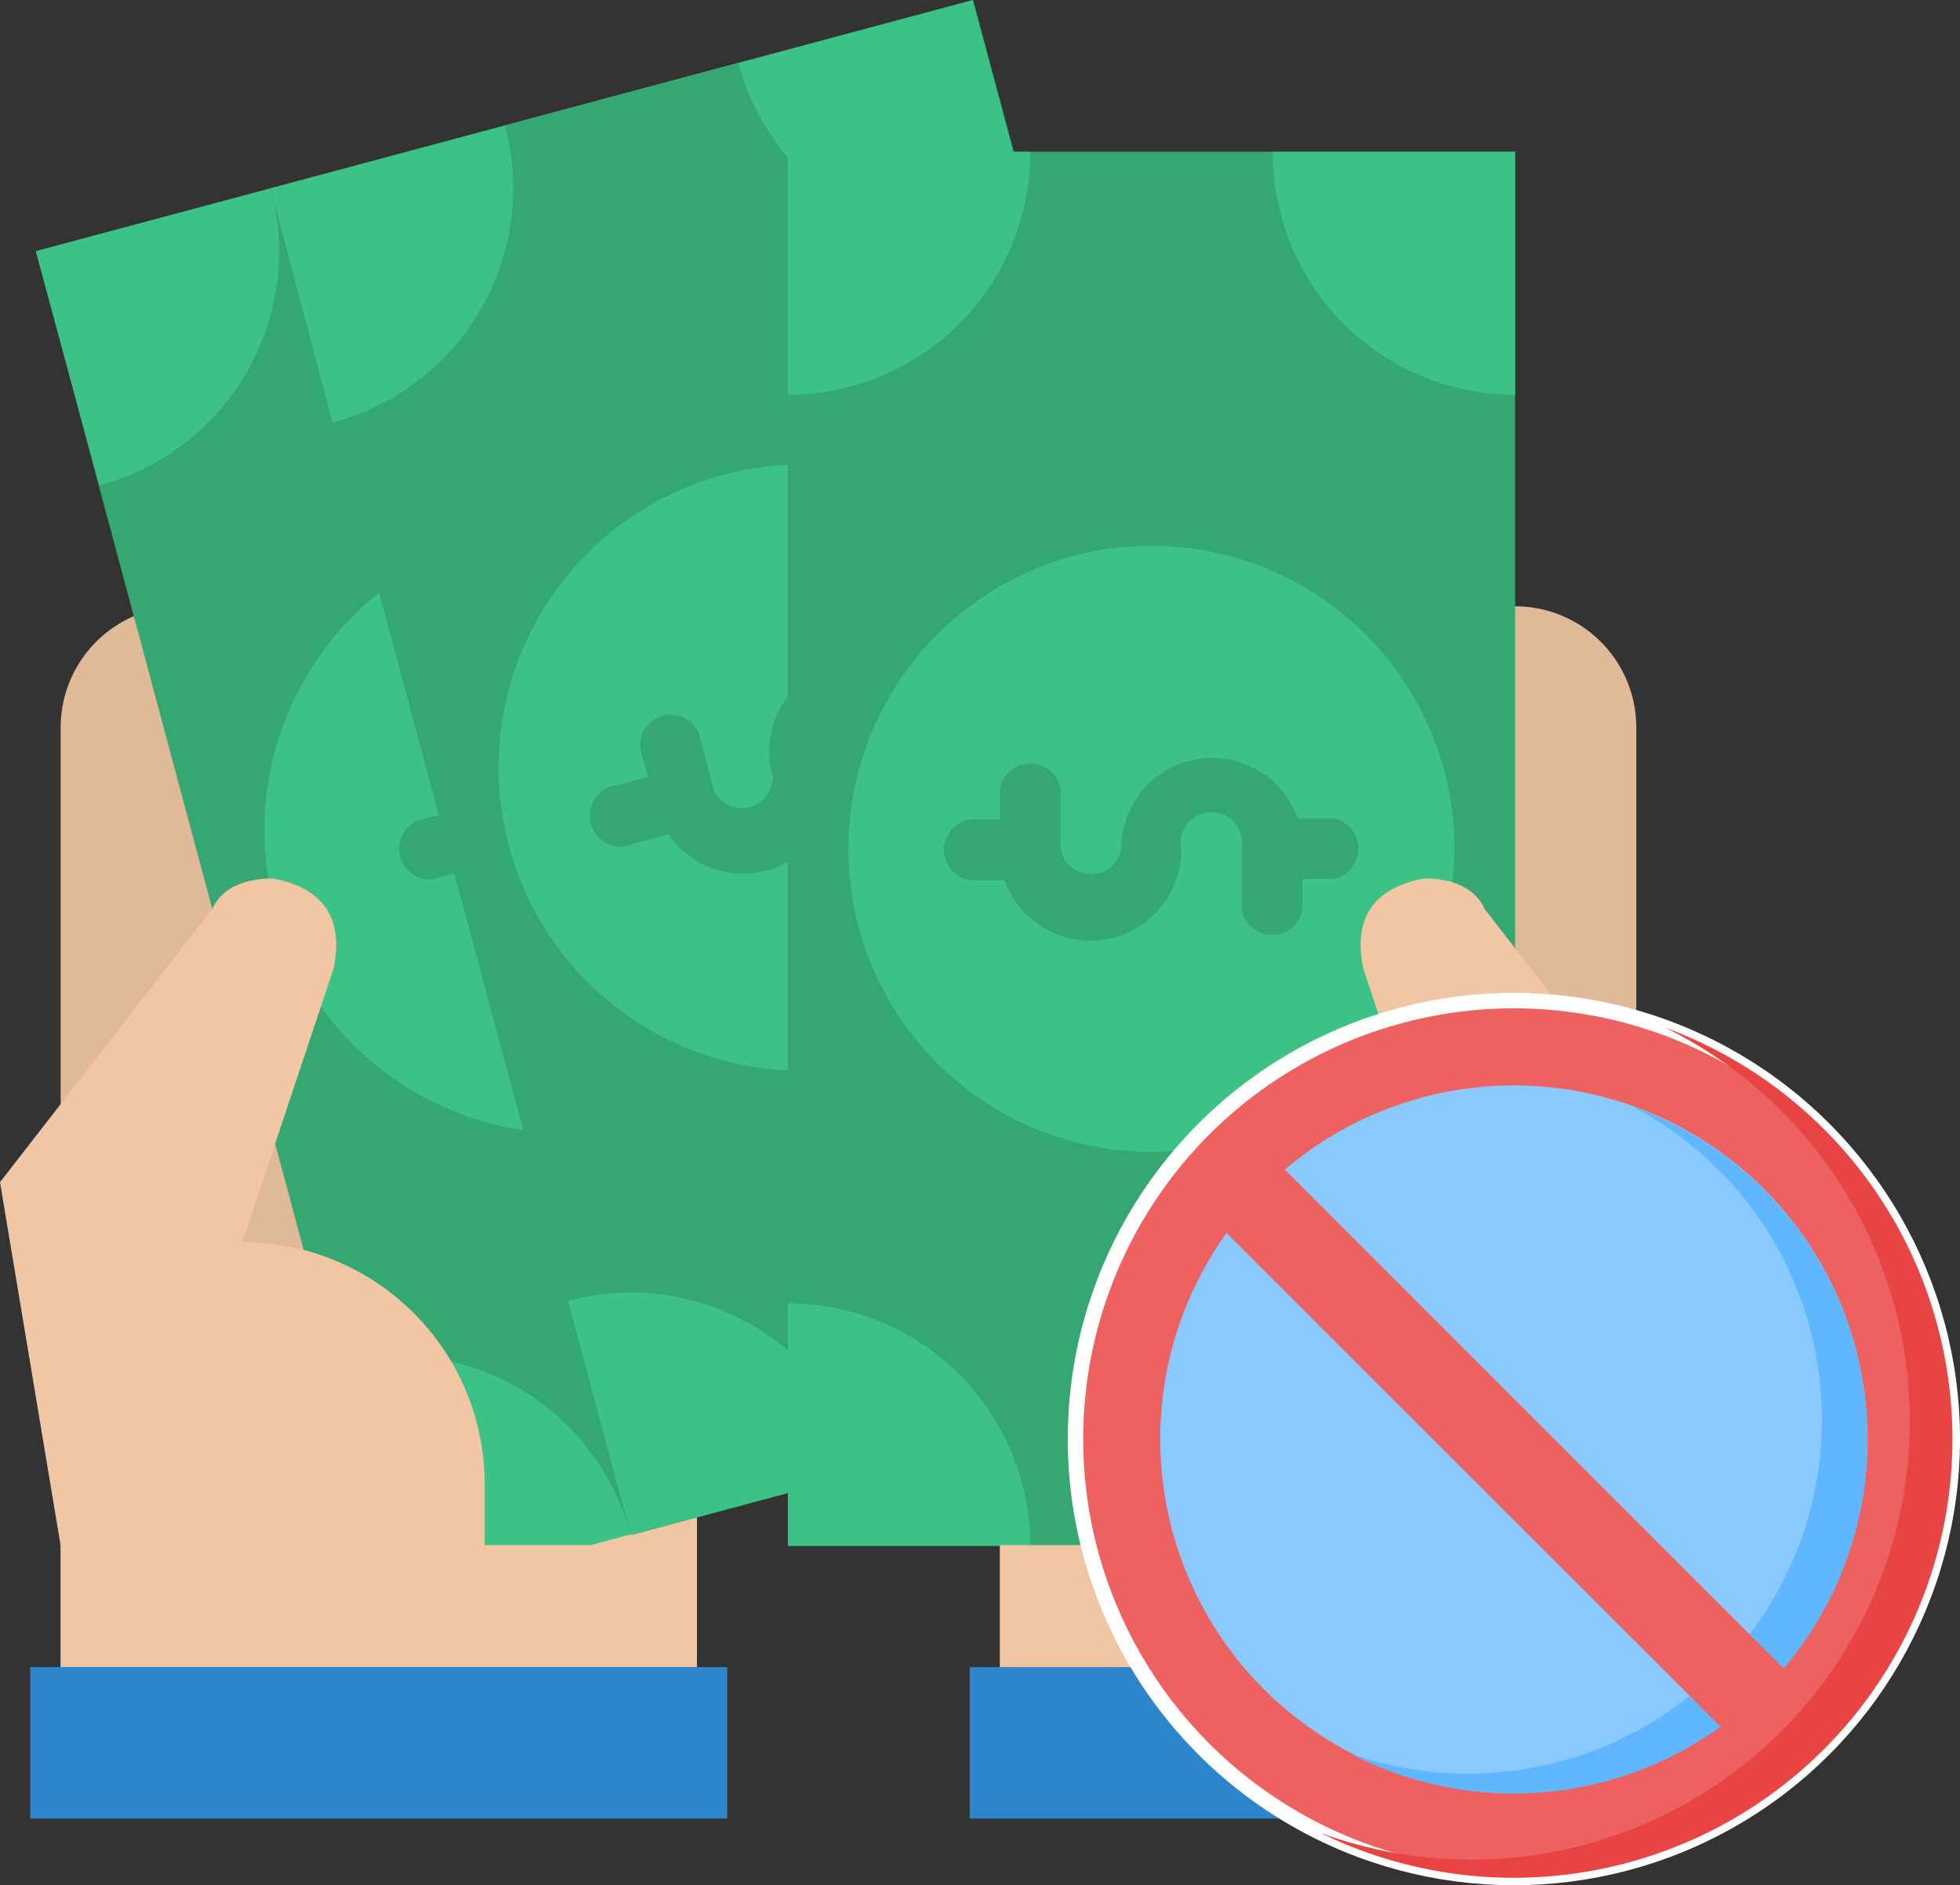 <svg id="_30_000" data-name="&lt;30 000" xmlns="http://www.w3.org/2000/svg" width="126.97" height="122.11" viewBox="0 0 126.97 122.11">
  <rect x="0" y="0" width="126.97" height="122.11" fill="#333333" stroke="none"/>
  <g id="income">
    <path id="Path_1593" data-name="Path 1593" d="M361.39,343.4V282.55a7.85,7.85,0,0,1,7.85-7.85h25.52a7.86,7.86,0,0,1,7.85,7.85h0V343.4Z" transform="translate(-357.46 -235.43)" fill="#e0b999"/>
    <path id="Path_1594" data-name="Path 1594" d="M359.79,251.7l45.5-12.2,23.39,87.22-45.51,12.2Z" transform="translate(-357.46 -235.43)" fill="#35a872"/>
    <circle id="Ellipse_481" data-name="Ellipse 481" cx="19.63" cy="19.63" r="19.63" transform="translate(17.13 34.15)" fill="#3dc285"/>
    <path id="Path_1595" data-name="Path 1595" d="M379.09,323.75a15.69,15.69,0,0,1,19.23,11.1h0l-15.16,4.06Z" transform="translate(-357.46 -235.43)" fill="#3dc285"/>
    <path id="Path_1596" data-name="Path 1596" d="M359.78,251.7,375,247.63a15.7,15.7,0,0,1-11.1,19.24Z" transform="translate(-357.46 -235.43)" fill="#3dc285"/>
    <path id="Path_1597" data-name="Path 1597" d="M407.19,282.55l-2.23.6A5.89,5.89,0,0,0,394.42,288a2,2,0,0,1-3.79,1l-1-3.8a2,2,0,0,0-3.81,1h0l.51,1.9-1.9.51a2,2,0,0,0,1,3.79l2.22-.6a5.89,5.89,0,0,0,10.56-4.8,2,2,0,0,1,3.79-1l1,3.79a2,2,0,0,0,3.79-1l-.51-1.9,1.9-.5a2,2,0,0,0-1-3.81Z" transform="translate(-357.46 -235.43)" fill="#35a872"/>
    <path id="Path_1598" data-name="Path 1598" d="M361.39,349.29V335.55L357.46,312l13.74-17.67c.66-1.5,2.29-2,3.93-2,3.92.73,4.5,3.3,3.92,5.89l-5.89,17.66a15.7,15.7,0,0,1,15.7,15.7h0v3.93h6.86l6.88-1.85v15.59Z" transform="translate(-357.46 -235.43)" fill="#f0c6a4"/>
    <path id="Path_1599" data-name="Path 1599" d="M424.6,311.56l4.06,15.17-15.17,4.06a15.7,15.7,0,0,1,11.1-19.23Z" transform="translate(-357.46 -235.43)" fill="#3dc285"/>
    <path id="Path_1600" data-name="Path 1600" d="M390.12,243.57l15.17-4.06,4.07,15.16a15.7,15.7,0,0,1-19.24-11.1Z" transform="translate(-357.46 -235.43)" fill="#3dc285"/>
    <path id="Path_1601" data-name="Path 1601" d="M375,247.63l45.5-12.2,23.39,87.22-45.51,12.2Z" transform="translate(-357.46 -235.43)" fill="#35a872"/>
    <circle id="Ellipse_482" data-name="Ellipse 482" cx="19.63" cy="19.63" r="19.63" transform="translate(32.3 30.09)" fill="#3dc285"/>
    <path id="Path_1602" data-name="Path 1602" d="M419.89,286.4l-1-3.79a5.891,5.891,0,1,0-11.38,3.05h0a2,2,0,0,1-3.79,1l-1-3.8a2,2,0,0,0-3.8,1l.51,1.9-1.9.51a2,2,0,1,0,1,3.8h0l2.22-.6a5.89,5.89,0,0,0,10.54-4.86,2,2,0,0,1,3.79-1l1,3.79a2,2,0,0,0,3.79-1Z" transform="translate(-357.46 -235.43)" fill="#35a872"/>
    <g id="Group_6131" data-name="Group 6131" transform="translate(17.54 0.01)">
      <path id="Path_1603" data-name="Path 1603" d="M394.26,319.69a15.69,15.69,0,0,1,19.23,11.1l-15.17,4.06Z" transform="translate(-375 -235.44)" fill="#3dc285"/>
      <path id="Path_1604" data-name="Path 1604" d="M375,247.63l15.17-4.06A15.69,15.69,0,0,1,379,262.8Z" transform="translate(-375 -235.44)" fill="#3dc285"/>
      <path id="Path_1605" data-name="Path 1605" d="M439.77,307.49l4.06,15.17-15.17,4.07a15.72,15.72,0,0,1,11.11-19.24Z" transform="translate(-375 -235.44)" fill="#3dc285"/>
      <path id="Path_1606" data-name="Path 1606" d="M405.29,239.51l15.17-4.07,4.06,15.17a15.7,15.7,0,0,1-19.23-11.09Z" transform="translate(-375 -235.44)" fill="#3dc285"/>
    </g>
    <path id="Path_1607" data-name="Path 1607" d="M404.57,353.22H359.42v-9.81h45.15Z" transform="translate(-357.46 -235.43)" fill="#2d85cc"/>
    <path id="Path_1608" data-name="Path 1608" d="M463.46,343.4V282.55a7.85,7.85,0,0,0-7.85-7.85H430.09a7.85,7.85,0,0,0-7.85,7.85V343.4Z" transform="translate(-357.46 -235.43)" fill="#e0b999"/>
    <path id="Path_1609" data-name="Path 1609" d="M408.5,245.26h47.11v90.3H408.5Z" transform="translate(-357.46 -235.43)" fill="#35a872"/>
    <circle id="Ellipse_483" data-name="Ellipse 483" cx="19.63" cy="19.63" r="19.63" transform="translate(54.96 35.35)" fill="#3dc285"/>
    <path id="Path_1610" data-name="Path 1610" d="M443.83,288.44h-2.3a5.89,5.89,0,0,0-11.44,2,2,2,0,0,1-3.92,0h0v-3.93a2,2,0,0,0-3.93,0h0v2h-2a2,2,0,0,0,0,3.93h2.3a5.89,5.89,0,0,0,11.44-2,2,2,0,1,1,3.92,0h0v3.92a2,2,0,0,0,3.93,0v-2h2a2,2,0,0,0,0-3.93Z" transform="translate(-357.46 -235.43)" fill="#35a872"/>
    <path id="Path_1611" data-name="Path 1611" d="M408.5,319.85a15.7,15.7,0,0,1,15.7,15.7H408.5Z" transform="translate(-357.46 -235.43)" fill="#3dc285"/>
    <path id="Path_1612" data-name="Path 1612" d="M408.5,245.26h15.7A15.7,15.7,0,0,1,408.5,261Z" transform="translate(-357.46 -235.43)" fill="#3dc285"/>
    <path id="Path_1613" data-name="Path 1613" d="M439.91,245.26h15.7V261a15.69,15.69,0,0,1-15.7-15.7Z" transform="translate(-357.46 -235.43)" fill="#3dc285"/>
    <path id="Path_1614" data-name="Path 1614" d="M463.46,349.29V335.55L467.39,312l-13.74-17.67c-.67-1.5-2.29-2-3.93-2-3.93.73-4.5,3.3-3.93,5.89l5.89,17.66a15.7,15.7,0,0,0-15.7,15.7h0v3.93H422.24v13.74Z" transform="translate(-357.46 -235.43)" fill="#f0c6a4"/>
    <path id="Path_1615" data-name="Path 1615" d="M420.28,343.41h45.14v9.81H420.28Z" transform="translate(-357.46 -235.43)" fill="#2d85cc"/>
  </g>
  <g id="restricted-area" transform="translate(69.67 64.81)">
    <circle id="Ellipse_486" data-name="Ellipse 486" cx="28.4" cy="28.4" r="28.4" fill="#ee6161" stroke="#fff" stroke-width="1"/>
    <path id="Path_1623" data-name="Path 1623" d="M483.94,328.64A28.42,28.42,0,0,1,443,354.15,28.41,28.41,0,0,0,465.35,302a28.4,28.4,0,0,1,18.59,26.64Z" transform="translate(-427.13 -300.24)" fill="#e94444"/>
    <circle id="Ellipse_487" data-name="Ellipse 487" cx="22.91" cy="22.91" r="22.91" transform="translate(5.49 5.49)" fill="#8ac9fe"/>
    <path id="Path_1624" data-name="Path 1624" d="M478.44,328.64A22.92,22.92,0,0,1,444.92,349a22.92,22.92,0,0,0,18.32-41.89,22.9,22.9,0,0,1,15.2,21.53Z" transform="translate(-427.13 -300.24)" fill="#60b7ff"/>
    <path id="Path_1625" data-name="Path 1625" d="M435.47,313.85l3.95-3.94,35.17,35.17L470.65,349Z" transform="translate(-427.13 -300.24)" fill="#ee6161"/>
  </g>
</svg>
